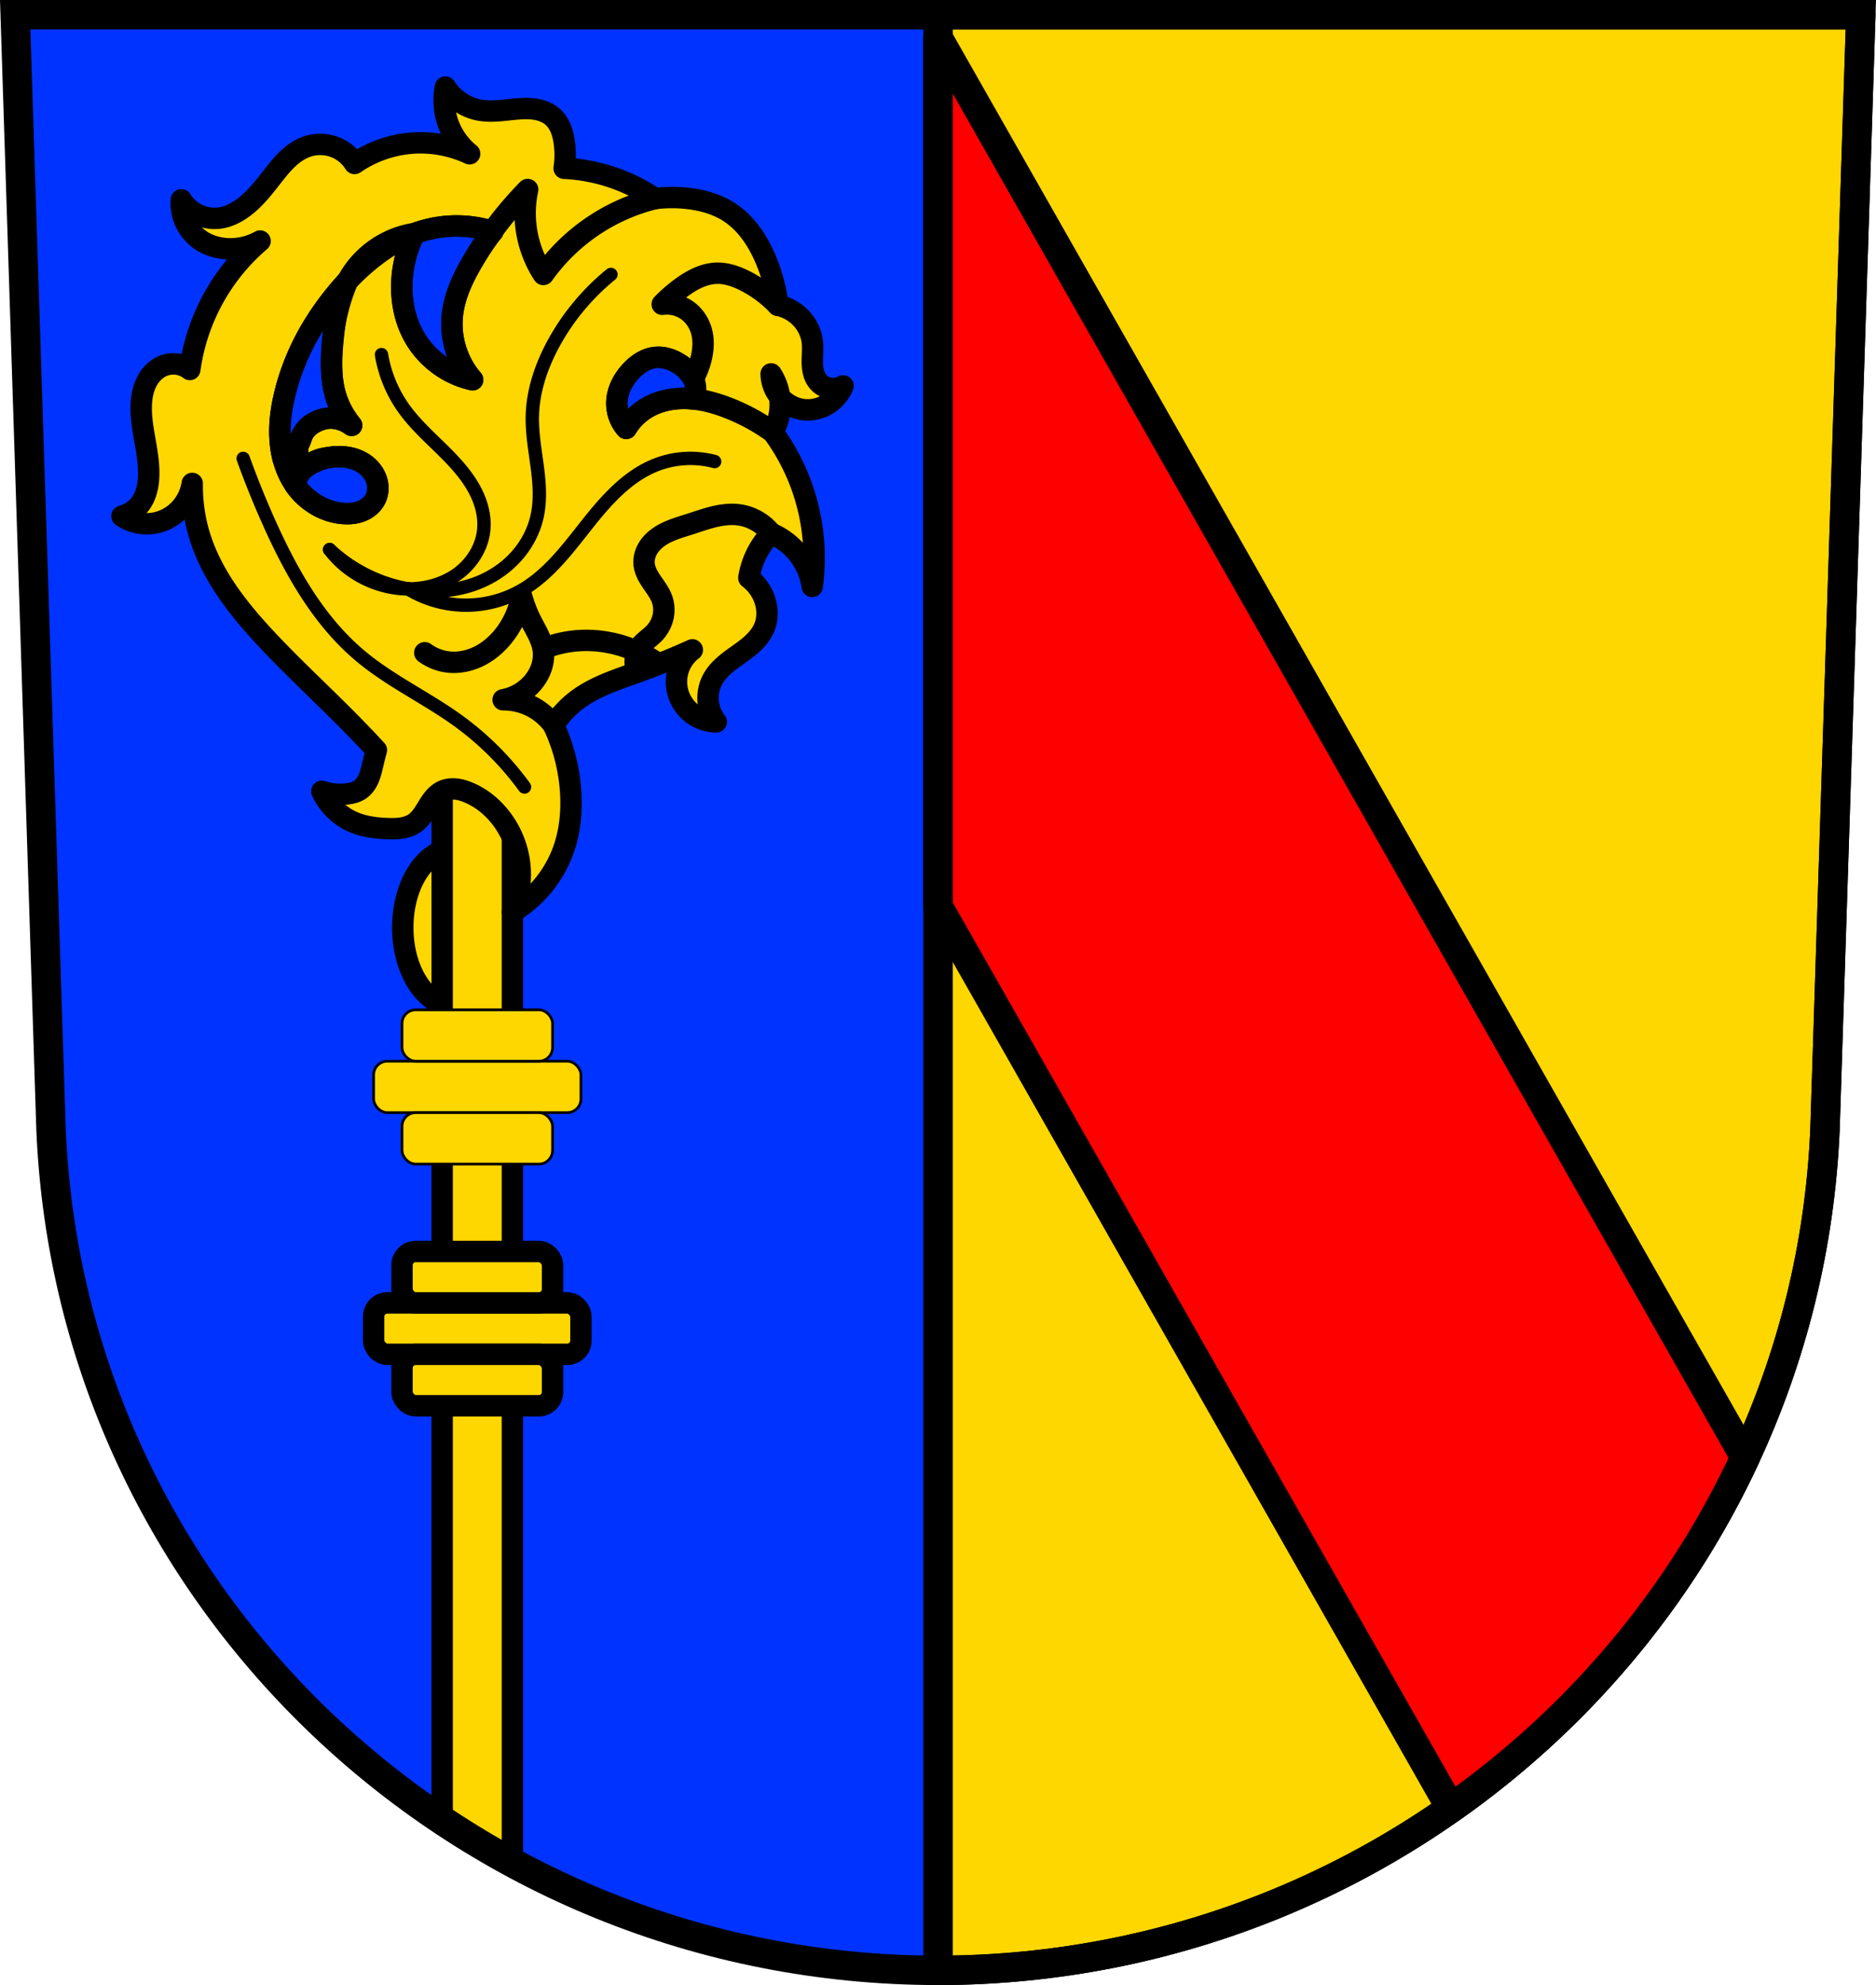 <svg xmlns="http://www.w3.org/2000/svg" width="701.33" height="741.77" viewBox="0 0 701.334 741.769" xmlns:xlink="http://www.w3.org/1999/xlink"><path d="m5.683 5.497 13.398 416.62c7.415 175.25 153.92 314.05 331.59 314.14 177.51-.215 324.07-139.06 331.59-314.14l13.398-416.62h-344.98z" fill="#03f" fill-rule="evenodd"/><g stroke="#000"><g stroke-linejoin="round" stroke-linecap="round"><g fill="gold" transform="translate(-30.3 -64.37)"><ellipse cx="200.09" cy="410.96" rx="19.214" ry="29.462" stroke-width="8"/><path d="M380.98 69.87v730.77c177.51-.219 324.06-139.06 331.58-314.14l13.398-416.62h-344.98z" stroke-width="11"/></g><path d="M350.68 14.182v324.49l191.7 337c47.31-33.21 85.54-78.34 110.05-131.04L350.69 14.172z" fill="red" stroke-width="11"/></g><g fill="gold"><path d="M165.3 247.95v432.21a333.683 333.683 0 0 0 26.26 15.832v-448.05H165.3z" stroke-linejoin="round" stroke-linecap="round" stroke-width="8"/><g transform="translate(805.58 -64.37)" stroke="#000" stroke-linejoin="round" stroke-linecap="round" stroke-width="8"><rect width="77.5" height="19.214" x="-665.9" y="551.22" rx="5.124" id="a"/><rect width="56.28" height="19.214" x="-655.29" y="570.44" rx="5.124" id="b"/><rect width="56.28" height="19.214" x="-655.29" y="532.01" rx="5.124" id="c"/></g><g transform="translate(805.58 -154.68)"><use xlink:href="#a"/><use xlink:href="#b"/><use xlink:href="#c"/></g></g><g fill-rule="evenodd"><path d="m5.683 5.497 13.398 416.62c7.415 175.25 153.92 314.05 331.59 314.14 177.51-.215 324.07-139.06 331.59-314.14l13.398-416.62h-344.98z" fill="none" stroke-width="11"/><path d="M166.52 32.54a25.823 25.823 0 0 0 1.359 14.494 25.775 25.775 0 0 0 7.699 10.416 43.51 43.51 0 0 0-19.02-4.076c-8.525.13-16.994 2.847-24 7.699a15.211 15.211 0 0 0-5.887-5.436c-3.592-1.857-7.941-2.19-11.775-.906-2.783.931-5.247 2.657-7.377 4.676-2.129 2.02-3.949 4.334-5.756 6.646-3.499 4.479-7.06 9.06-11.775 12.229-2.322 1.562-4.93 2.765-7.699 3.17a14.629 14.629 0 0 1-8.268-1.219 14.624 14.624 0 0 1-6.225-5.574 16.784 16.784 0 0 0 1.709 8.77 16.812 16.812 0 0 0 5.99 6.629c2.316 1.469 4.979 2.349 7.697 2.717 4.808.65 9.823-.319 14.04-2.717a77.19 77.19 0 0 0-18.12 22.645 77.1 77.1 0 0 0-8.152 25.361 10.161 10.161 0 0 0-4.801-2 10.189 10.189 0 0 0-5.164.645c-2.65 1.07-4.759 3.252-6.082 5.785-1.323 2.533-1.905 5.401-2.068 8.254-.53 9.259 3.191 18.362 2.717 27.625-.181 3.534-1.03 7.147-3.17 9.965a12.583 12.583 0 0 1-6.793 4.527 16.601 16.601 0 0 0 11.322 2.719c3.541-.451 6.907-2.087 9.51-4.529a17.963 17.963 0 0 0 5.436-10.416 63.201 63.201 0 0 0 3.17 20.832c4.55 13.785 13.698 25.568 23.549 36.23 9.853 10.664 20.558 20.502 30.797 30.797a483.712 483.712 0 0 1 11.322 11.775 246.585 246.585 0 0 0-1.359 5.436c-.426 1.788-.834 3.592-1.576 5.273-.742 1.681-1.851 3.253-3.404 4.236-1.219.771-2.65 1.145-4.076 1.359-3.33.501-6.778.187-9.963-.906 2.254 4.967 6.356 9.07 11.322 11.322 4.148 1.882 8.764 2.477 13.316 2.631 1.776.06 3.564.056 5.316-.24 1.752-.296 3.477-.895 4.916-1.938 2.118-1.534 3.459-3.886 4.83-6.113.685-1.114 1.396-2.218 2.25-3.209.854-.991 1.857-1.869 3.03-2.453 1.513-.755 3.253-.987 4.938-.844 1.685.143 3.322.647 4.883 1.297 4.619 1.924 8.644 5.154 11.775 9.06a34.813 34.813 0 0 1 7.322 17.17 34.818 34.818 0 0 1-2.658 18.475c8.898-5.342 15.827-13.887 19.215-23.697 2.332-6.752 3.01-14.01 2.563-21.14a69.196 69.196 0 0 0-6.404-24.979 36.684 36.684 0 0 1 8.967-9.607c6.62-4.922 14.656-7.451 22.416-10.248a276.89 276.89 0 0 0 20.496-8.326 15.06 15.06 0 0 0-4.807 6.258 15.031 15.031 0 0 0-.959 7.832 15.13 15.13 0 0 0 4.992 9.137 15.123 15.123 0 0 0 9.74 3.674 14.634 14.634 0 0 1-3.057-7.813 14.635 14.635 0 0 1 1.775-8.199c1.404-2.533 3.532-4.592 5.809-6.383 2.276-1.791 4.726-3.352 7-5.146 2.647-2.089 5.106-4.574 6.404-7.686 1.431-3.431 1.309-7.41 0-10.889a17.271 17.271 0 0 0-5.764-7.686 30.797 30.797 0 0 1 8.327-16.652 25.625 25.625 0 0 1 9.607 7.04 25.643 25.643 0 0 1 5.764 12.811 79.69 79.69 0 0 0-3.201-35.23 79.536 79.536 0 0 0-11.529-22.416 20.834 20.834 0 0 0 1.922-4.484c.838-2.838 1.027-5.851.613-8.779-1.968-2.377-3.118-5.426-3.176-8.514 1.678 2.554 2.749 5.489 3.176 8.514.265.32.544.63.838.924a13.855 13.855 0 0 0 9.438 4.01c2.952.055 5.906-.87 8.326-2.561a14.603 14.603 0 0 0 5.123-6.404 7.432 7.432 0 0 1-5.17.869 7.436 7.436 0 0 1-4.438-2.791c-.758-1.01-1.247-2.198-1.531-3.426-.284-1.227-.37-2.494-.373-3.754-.007-2.52.309-5.05-.018-7.553-.441-3.374-2.076-6.561-4.482-8.967a16.564 16.564 0 0 0-8.326-4.482 64.986 64.986 0 0 0-4.477-16.875c-2.958-7.111-7.381-13.877-13.867-18.03-4.46-2.855-9.689-4.339-14.945-4.982a52.243 52.243 0 0 0-12.682 0 66.023 66.023 0 0 0-33.968-11.322 33.473 33.473 0 0 0 0-9.963c-.252-1.669-.631-3.326-1.277-4.885-.646-1.559-1.566-3.02-2.799-4.174-1.695-1.584-3.918-2.521-6.197-2.955-2.279-.434-4.623-.394-6.936-.215-4.836.374-9.723 1.334-14.492.453-5.169-.955-9.885-4.154-12.682-8.605zm3.75 51.885a44.352 44.352 0 0 1 13.95 2.106 74.901 74.901 0 0 0-3.617 4.883 102.32 102.32 0 0 0-3.32 5.256c-1.707 2.869-3.327 5.796-4.682 8.848-.975 2.197-1.812 4.457-2.439 6.777a34.84 34.84 0 0 0-1.104 6.113c-.3 3.509.009 7.07.875 10.48a32.188 32.188 0 0 0 2.773 7.193 31.826 31.826 0 0 0 3.988 5.828 32.62 32.62 0 0 1-4.332-1.26 33.594 33.594 0 0 1-8.111-4.336 33.446 33.446 0 0 1-6.895-6.682 32.926 32.926 0 0 1-3.793-6.289c-1.18-2.562-2.034-5.271-2.588-8.04-.685-3.42-.91-6.928-.719-10.41a44.59 44.59 0 0 1 1.4-8.885 45.125 45.125 0 0 1 3.299-8.742 45.373 45.373 0 0 1 6.523-1.889 44.938 44.938 0 0 1 8.791-.955zm-40.22 20.307a76.17 76.17 0 0 0-4.943 16.713 79.518 79.518 0 0 0-1.152 15.08c.056 3.189.3 6.39 1.035 9.494a31.484 31.484 0 0 0 2.75 7.33 32.545 32.545 0 0 0 3.713 5.596 13.979 13.979 0 0 0-7.248-2.695c-2.635-.195-5.2.832-7.439 2.107-1.178.671-2.163 1.697-2.951 2.801-1.065 1.491-1.212 3.515-2.287 5-1.517 2.095-3.419 3.991-5.695 5.268a44.796 44.796 0 0 1-1.211-11.443c.092-3.912.697-7.797 1.568-11.611a86.425 86.425 0 0 1 4.514-14.05 92.659 92.659 0 0 1 6.539-12.75 105.466 105.466 0 0 1 7.16-10.209c1.8-2.277 3.685-4.489 5.648-6.627zm115.94 28.779c2.575-.015 5.131.859 7.387 2.133 2.419 1.366 4.631 3.277 5.797 5.799a9.754 9.754 0 0 1 .188 7.65 32.708 32.708 0 0 0-4.535-.195c-3.252.085-6.504.661-9.535 1.842a23.372 23.372 0 0 0-4.133 2.092 22.235 22.235 0 0 0-7.04 7.248 14.208 14.208 0 0 1-3.52-9.525c.039-2.515.759-4.995 1.924-7.225.869-1.664 1.983-3.195 3.252-4.578 1.207-1.315 2.565-2.505 4.096-3.424 1.531-.918 3.243-1.562 5.02-1.754.368-.04.736-.06 1.104-.063zm-120.12 37.14c.292-.004.585 0 .877.002 1.751.001 3.5.204 5.182.682 2.156.612 4.189 1.701 5.813 3.246 1.624 1.545 2.826 3.552 3.301 5.742.453 2.09.226 4.347-.77 6.24-1.105 2.102-3.098 3.661-5.318 4.504-2.22.843-4.656 1.01-7.02.783-3.125-.299-6.175-1.277-8.93-2.783a25.691 25.691 0 0 1-4.354-3.01 26.062 26.062 0 0 1-4.342-4.777c.393-2.185 1.476-4.245 2.938-5.875 1.431-1.595 3.415-2.684 5.404-3.48 1.999-.801 4.204-.988 6.346-1.221a9.42 9.42 0 0 1 .873-.049z" fill="gold" stroke-linejoin="round" stroke-width="8"/><g fill="none" stroke-linecap="round"><g stroke-width="5"><path d="M90.91 171.29a342.085 342.085 0 0 0 9.988 24.676c8.293 18.383 18.574 36.452 34.08 49.35 11.198 9.318 24.635 15.532 36.426 24.09a111.343 111.343 0 0 1 24.676 24.676M228.39 102.55a87.047 87.047 0 0 0-21.15 25.26c-4.701 8.483-7.993 17.918-8.225 27.613-.151 6.3.984 12.549 1.809 18.796.824 6.248 1.334 12.656-.046 18.805-1.199 5.341-3.82 10.337-7.415 14.465s-8.148 7.394-13.148 9.623c-8.579 3.825-18.361 4.558-27.613 2.938-10.937-1.915-21.282-7.088-29.376-14.688"/><g stroke-linejoin="round"><path d="M123.23 205.36c6.844 9.05 18.03 14.64 29.376 14.688 6.502.027 13.09-1.741 18.367-5.546 5.273-3.805 9.112-9.731 9.834-16.193.438-3.916-.253-7.911-1.667-11.588-1.414-3.678-3.535-7.05-5.971-10.15-6.777-8.615-15.984-15.15-22.326-24.09a48.292 48.292 0 0 1-8.225-19.976"/><path d="M152.6 220.05a41.814 41.814 0 0 0 21.07 6.077 41.803 41.803 0 0 0 21.23-5.489c10.08-5.773 17.236-15.413 24.448-24.525 7.211-9.111 15.238-18.293 26.08-22.477 6.883-2.656 14.609-3.074 21.738-1.175"/></g></g><g stroke-linejoin="round" stroke-width="8"><path d="M244.87 74.21a72.435 72.435 0 0 0-21.17 8.95 72.481 72.481 0 0 0-20.563 19.388 42.032 42.032 0 0 1-5.875-14.1 42.09 42.09 0 0 1 0-17.626 140.08 140.08 0 0 0-19.976 25.851c-4.02 6.7-7.548 13.951-8.225 21.738-.733 8.43 2.089 17.11 7.638 23.501-9.03-1.942-17.13-7.855-21.738-15.863-3.65-6.349-5.106-13.838-4.7-21.15a44.925 44.925 0 0 1 4.7-17.626c-10.406 1.519-19.929 8.197-24.904 17.462-3.773 7.03-4.941 15.13-5.647 23.08-.54 6.078-.838 12.28.588 18.213a32.119 32.119 0 0 0 6.463 12.925 12.54 12.54 0 0 0-7.248-2.696 12.537 12.537 0 0 0-7.44 2.108 12.58 12.58 0 0 0-5.237 7.8 12.585 12.585 0 0 0 1.712 9.238 22.06 22.06 0 0 1 11.75-4.7c2.325-.204 4.694-.032 6.931.634s4.338 1.835 5.995 3.478c1.519 1.507 2.656 3.422 3.119 5.511.464 2.089.231 4.348-.769 6.24-1.109 2.098-3.104 3.652-5.324 4.493-2.219.842-4.651 1.013-7.01.794-7.04-.65-13.563-4.788-17.626-10.575-3.271-4.659-5.02-10.283-5.531-15.953-.514-5.669.162-11.396 1.419-16.948 3.061-13.525 9.575-26.17 18.213-37.01 4.496-5.646 9.58-10.842 15.275-15.275 4.657-3.625 9.746-6.75 15.275-8.813a45.129 45.129 0 0 1 15.185-2.848 44.579 44.579 0 0 1 14.08 2.108M288.91 161.49a75.166 75.166 0 0 0-16.698-9.07c-5.55-2.158-11.442-3.663-17.395-3.52-4.799.115-9.627 1.342-13.667 3.934a22.304 22.304 0 0 0-7.04 7.248 14.286 14.286 0 0 1-3.52-9.526c.058-4.394 2.192-8.578 5.177-11.803 2.423-2.618 5.569-4.757 9.111-5.177 2.947-.349 5.954.529 8.49 2.071a17.377 17.377 0 0 1 5.798 5.798 28.727 28.727 0 0 0 3.106-8.08c.687-3.132.839-6.431 0-9.526-.848-3.129-2.739-5.995-5.384-7.869a13.187 13.187 0 0 0-9.319-2.278 55.931 55.931 0 0 1 7.455-6.419c3.805-2.732 8.156-5.04 12.839-5.177 3.755-.109 7.421 1.194 10.768 2.899a45.153 45.153 0 0 1 12.2 9.1M288.27 199.28c-2.911-3.745-7.33-6.281-12.03-6.906-3.131-.416-6.324-.014-9.394.73-3.07.743-6.05 1.822-9.06 2.785-3.907 1.25-7.954 2.343-11.34 4.659-1.693 1.158-3.2 2.623-4.243 4.389-1.043 1.766-1.604 3.846-1.403 5.887.245 2.477 1.561 4.709 2.966 6.763 1.405 2.054 2.952 4.065 3.769 6.416.744 2.141.837 4.497.309 6.702-.528 2.204-1.671 4.252-3.238 5.891-1.673 1.75-3.814 3.045-5.271 4.979a9.44 9.44 0 0 0-1.838 4.651 9.444 9.444 0 0 0 .812 4.935"/><path d="M246.25 248.16a46.678 46.678 0 0 0-17.16-7.759c-4.696-1.055-9.562-1.375-14.35-.879a42.74 42.74 0 0 0-11.714 2.929M206.93 271.01a23.013 23.013 0 0 0-5.956-5.72 23.112 23.112 0 0 0-12.886-3.807c4.303-.78 8.31-3.1 11.128-6.443 1.458-1.73 2.607-3.73 3.288-5.888.681-2.158.888-4.473.519-6.705-.608-3.685-2.704-6.919-4.393-10.25a50.019 50.019 0 0 1-3.624-9.395 33.833 33.833 0 0 1-5.748 13.495c-2.731 3.809-6.309 7.07-10.543 9.08-3.271 1.554-6.933 2.347-10.543 2.05a18.434 18.434 0 0 1-9.371-3.514"/></g></g></g></g></svg>